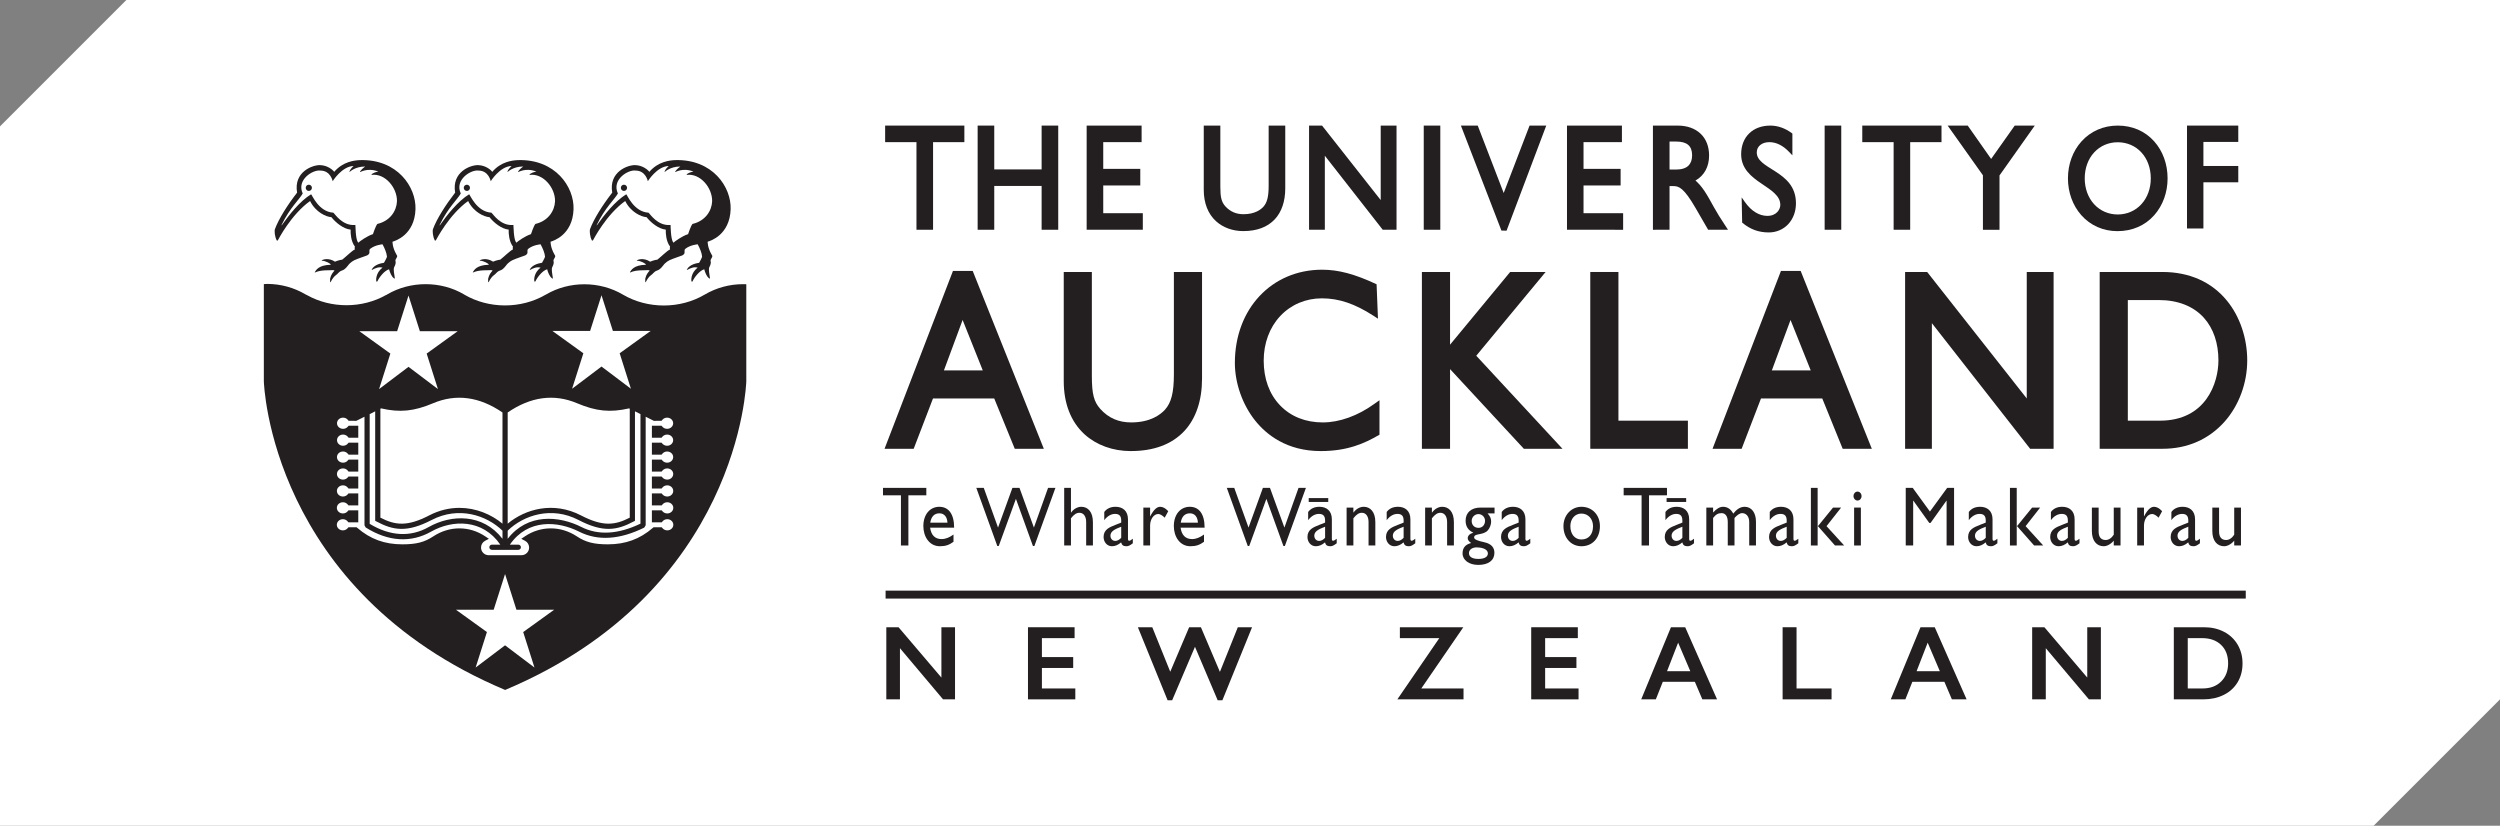 <?xml version="1.0" encoding="UTF-8" standalone="no"?>
<!-- Created with Inkscape (http://www.inkscape.org/) -->

<svg
   xmlns:dc="http://purl.org/dc/elements/1.1/"
   xmlns:cc="http://creativecommons.org/ns#"
   xmlns:rdf="http://www.w3.org/1999/02/22-rdf-syntax-ns#"
   xmlns:svg="http://www.w3.org/2000/svg"
   xmlns="http://www.w3.org/2000/svg"
   xmlns:sodipodi="http://sodipodi.sourceforge.net/DTD/sodipodi-0.dtd"
   xmlns:inkscape="http://www.inkscape.org/namespaces/inkscape"
   id="svg2"
   version="1.1"
   inkscape:version="0.91 r13725"
   xml:space="preserve"
   width="600.487"
   height="198.337"
   viewBox="0 0 600.487 198.337"
   sodipodi:docname="UOA-H-White.svg"><rect x="0" y="0" width="600.487" height="198.337" fill="#808080" stroke="none"/><defs
     id="defs6" /><sodipodi:namedview
     pagecolor="#ffffff"
     bordercolor="#666666"
     borderopacity="1"
     objecttolerance="10"
     gridtolerance="10"
     guidetolerance="10"
     inkscape:pageopacity="0"
     inkscape:pageshadow="2"
     inkscape:window-width="640"
     inkscape:window-height="480"
     id="namedview4"
     showgrid="false"
     inkscape:zoom="1.2772956"
     inkscape:cx="204.53372"
     inkscape:cy="99.168747"
     inkscape:current-layer="g12" /><g
     id="g10"
     inkscape:groupmode="layer"
     inkscape:label="ink_ext_XXXXXX"
     transform="matrix(1.25,0,0,-1.25,0,198.338)"><g
       id="g12"
       transform="scale(0.1,0.1)"><path
         d="m 0,1343.86 242.852,242.85 4561.038,0 0,-1343.858 L 4561.03,0 0,0 0,1343.86"
         style="fill:#ffffff;fill-opacity:1;fill-rule:nonzero;stroke:none"
         id="path14"
         inkscape:connector-curvature="0" /><path
         d="m 1731.21,538.5 14.31,0 0,96.434 34.46,0 0,14.289 -83.25,0 0,-14.289 34.48,0 0,-96.434"
         style="fill:#231f20;fill-opacity:1;fill-rule:nonzero;stroke:none"
         id="path16"
         inkscape:connector-curvature="0" /><path
         d="m 1787.54,582.332 c 1.77,11.535 7.73,18.008 17.67,18.008 9.2,0 14.92,-6.988 15.36,-18.008 l -33.03,0 z m 17.37,30.551 c -18.07,0 -30.63,-14.961 -30.63,-37.043 0,-20.121 11.37,-38.77 31.82,-38.77 11.08,0 18.25,2.75 26.12,8.578 l 0,13.934 c -7.56,-5.5 -15.04,-8.75 -22.92,-8.75 -12.56,0 -19.99,7.527 -22.04,21.906 l 46.16,0 c 0,26.981 -11.12,40.145 -28.51,40.145"
         style="fill:#231f20;fill-opacity:1;fill-rule:nonzero;stroke:none"
         id="path18"
         inkscape:connector-curvature="0" /><path
         d="m 1958.98,649.223 -13.58,0 -27.61,-76.313 -27.43,76.313 -14.33,0 40.33,-111.684 2.76,0 33.02,90.574 32.67,-90.574 2.81,0 40.44,111.684 -14.16,0 -27.19,-76.313 -27.73,76.313"
         style="fill:#231f20;fill-opacity:1;fill-rule:nonzero;stroke:none"
         id="path20"
         inkscape:connector-curvature="0" /><path
         d="m 2100.1,538.5 0,44.629 c 0,19.976 -9.51,29.754 -22.33,29.754 -7.3,0 -14.63,-4.09 -19.57,-11.051 l -0.29,0 0,47.391 -13,0 0,-110.723 13,0 0,52.293 c 6.11,7.59 10.64,10.551 16.37,10.551 7.84,0 12.85,-7.004 12.85,-17.672 l 0,-45.172 12.97,0"
         style="fill:#231f20;fill-opacity:1;fill-rule:nonzero;stroke:none"
         id="path22"
         inkscape:connector-curvature="0" /><path
         d="m 2154.49,553.289 c -3.53,-3.738 -7.31,-5.988 -11.4,-5.988 -5.39,0 -9.33,4.199 -9.33,10.211 0,8.578 9.61,12.84 20.73,17.047 l 0,-21.27 z m -11.55,24.66 c -10.52,-4.219 -22.33,-8.578 -22.33,-23.039 0,-9.422 6.4,-17.84 16.03,-17.84 6.01,0 12,2.442 17.69,7.461 1.2,-5.191 4.25,-7.461 9.92,-7.461 4.09,0 6.58,1.27 12.53,5.668 l 0,8.762 c -2.87,-2.449 -5.5,-3.91 -6.83,-3.91 -1.61,0 -2.48,0.98 -2.48,3.75 l 0,37.473 c 0,16.554 -10.53,24.07 -23.8,24.07 -9.46,0 -16.66,-3.242 -21.77,-9.934 l 0,-15.758 c 6.31,8.325 13.57,12.016 20.75,12.016 7.87,0 11.84,-3.691 11.84,-12.785 l 0,-3.91 -11.55,-4.563"
         style="fill:#231f20;fill-opacity:1;fill-rule:nonzero;stroke:none"
         id="path24"
         inkscape:connector-curvature="0" /><path
         d="m 2197.02,611.375 0,-72.875 12.97,0 0,38.148 c 0,12.524 7.02,22.391 15.91,22.391 3.08,0 8.18,-2.922 12.12,-7.101 l 6.86,12.48 c -5.39,5.684 -10.33,8.465 -15.62,8.465 -6.11,0 -12.38,-5.406 -18.98,-18.207 l -0.29,0 0,16.699 -12.97,0"
         style="fill:#231f20;fill-opacity:1;fill-rule:nonzero;stroke:none"
         id="path26"
         inkscape:connector-curvature="0" /><path
         d="m 2268.89,582.332 c 1.73,11.535 7.71,18.008 17.65,18.008 9.2,0 14.88,-6.988 15.31,-18.008 l -32.96,0 z m 17.35,30.551 c -18.1,0 -30.64,-14.961 -30.64,-37.043 0,-20.121 11.39,-38.77 31.83,-38.77 11.09,0 18.23,2.75 26.13,8.578 l 0,13.934 c -7.61,-5.5 -15.04,-8.75 -22.91,-8.75 -12.57,0 -20.03,7.527 -22.08,21.906 l 46.16,0 c 0,26.981 -11.09,40.145 -28.49,40.145"
         style="fill:#231f20;fill-opacity:1;fill-rule:nonzero;stroke:none"
         id="path28"
         inkscape:connector-curvature="0" /><path
         d="m 2440.32,649.223 -13.6,0 -27.58,-76.313 -27.45,76.313 -14.32,0 40.29,-111.684 2.8,0 32.98,90.574 32.72,-90.574 2.76,0 40.47,111.684 -14.19,0 -27.14,-76.313 -27.74,76.313"
         style="fill:#231f20;fill-opacity:1;fill-rule:nonzero;stroke:none"
         id="path30"
         inkscape:connector-curvature="0" /><path
         d="m 2546.25,553.289 c -3.51,-3.738 -7.35,-5.988 -11.4,-5.988 -5.43,0 -9.37,4.199 -9.37,10.211 0,8.578 9.67,12.84 20.77,17.047 l 0,-21.27 z m -11.53,24.66 c -10.53,-4.219 -22.37,-8.578 -22.37,-23.039 0,-9.422 6.42,-17.84 16.05,-17.84 6.04,0 11.99,2.442 17.67,7.461 1.14,-5.191 4.24,-7.461 9.94,-7.461 4.07,0 6.56,1.27 12.57,5.668 l 0,8.762 c -2.91,-2.449 -5.52,-3.91 -6.87,-3.91 -1.63,0 -2.48,0.98 -2.48,3.75 l 0,37.473 c 0,16.554 -10.51,24.07 -23.8,24.07 -9.51,0 -16.66,-3.242 -21.73,-9.934 l 0,-15.758 c 6.24,8.325 13.55,12.016 20.74,12.016 7.85,0 11.81,-3.691 11.81,-12.785 l 0,-3.91 -11.53,-4.563"
         style="fill:#231f20;fill-opacity:1;fill-rule:nonzero;stroke:none"
         id="path32"
         inkscape:connector-curvature="0" /><path
         d="m 2642.78,538.5 0,45 c 0,19.938 -9.94,29.383 -22.33,29.383 -7.32,0 -14.6,-4.09 -19.58,-11.051 l -0.28,0 0,9.543 -13.01,0 0,-72.875 13.01,0 0,52.293 c 6.11,7.59 10.64,10.551 16.34,10.551 7.9,0 12.82,-7.004 12.82,-17.672 l 0,-45.172 13.03,0"
         style="fill:#231f20;fill-opacity:1;fill-rule:nonzero;stroke:none"
         id="path34"
         inkscape:connector-curvature="0" /><path
         d="m 2697.14,553.289 c -3.49,-3.738 -7.27,-5.988 -11.39,-5.988 -5.39,0 -9.35,4.199 -9.35,10.211 0,8.578 9.69,12.84 20.74,17.047 l 0,-21.27 z m -11.51,24.66 c -10.5,-4.219 -22.36,-8.578 -22.36,-23.039 0,-9.422 6.44,-17.84 16.08,-17.84 5.98,0 11.96,2.442 17.66,7.461 1.17,-5.191 4.25,-7.461 9.89,-7.461 4.13,0 6.59,1.27 12.6,5.668 l 0,8.762 c -2.96,-2.449 -5.52,-3.91 -6.87,-3.91 -1.6,0 -2.48,0.98 -2.48,3.75 l 0,37.473 c 0,16.554 -10.51,24.07 -23.78,24.07 -9.53,0 -16.66,-3.242 -21.78,-9.934 l 0,-15.758 c 6.29,8.325 13.6,12.016 20.74,12.016 7.87,0 11.81,-3.691 11.81,-12.785 l 0,-3.91 -11.51,-4.563"
         style="fill:#231f20;fill-opacity:1;fill-rule:nonzero;stroke:none"
         id="path36"
         inkscape:connector-curvature="0" /><path
         d="m 2793.73,538.5 0,45 c 0,19.938 -9.95,29.383 -22.39,29.383 -7.29,0 -14.57,-4.09 -19.55,-11.051 l -0.31,0 0,9.543 -12.99,0 0,-72.875 12.99,0 0,52.293 c 6.14,7.59 10.7,10.551 16.38,10.551 7.9,0 12.84,-7.004 12.84,-17.672 l 0,-45.172 13.03,0"
         style="fill:#231f20;fill-opacity:1;fill-rule:nonzero;stroke:none"
         id="path38"
         inkscape:connector-curvature="0" /><path
         d="m 2841.1,572.41 c -7.95,0 -13.19,5.391 -13.19,13.34 0,7.141 5.88,13.121 13.01,13.121 6.88,0 12.68,-5.828 12.68,-12.801 0,-7.988 -5.22,-13.66 -12.5,-13.66 z m -3.55,-37.519 c 8.02,0 21.49,-2.403 21.49,-11.653 0,-6.648 -6.72,-10.539 -18.12,-10.539 -11.81,0 -18.23,3.891 -18.23,11.211 0,6.461 6.11,10.981 14.86,10.981 z m 34.32,76.484 -26.97,0 c -17.71,0 -28.65,-9.543 -28.65,-25.137 0,-5.367 1.2,-9.929 3.48,-13.656 2.48,-3.922 6.16,-7.012 11.01,-9.281 l 0,-0.36 c -6.34,-1.621 -10.42,-5.691 -10.42,-10.371 0,-3.25 2.05,-6.191 6.59,-9.25 -11.38,-3.07 -16.51,-9.422 -16.51,-20.082 0,-12.828 12.57,-22.047 30.21,-22.047 19.45,0 30.98,8.758 30.98,23.188 0,9.23 -4.93,17.152 -18.97,20.25 -13.18,2.902 -20.01,5.34 -20.01,9.383 0,8.609 17.81,3.437 26.54,13.828 3.08,3.449 6.16,10.449 6.16,16.422 0,6.183 -1.75,10.261 -6.88,15.949 l 13.44,0 0,11.164"
         style="fill:#231f20;fill-opacity:1;fill-rule:nonzero;stroke:none"
         id="path40"
         inkscape:connector-curvature="0" /><path
         d="m 2918.17,553.289 c -3.46,-3.738 -7.27,-5.988 -11.36,-5.988 -5.39,0 -9.38,4.199 -9.38,10.211 0,8.578 9.66,12.84 20.74,17.047 l 0,-21.27 z m -11.49,24.66 c -10.55,-4.219 -22.36,-8.578 -22.36,-23.039 0,-9.422 6.42,-17.84 16.08,-17.84 5.96,0 11.94,2.442 17.64,7.461 1.17,-5.191 4.29,-7.461 9.94,-7.461 4.1,0 6.57,1.27 12.58,5.668 l 0,8.762 c -2.96,-2.449 -5.55,-3.91 -6.9,-3.91 -1.58,0 -2.46,0.98 -2.46,3.75 l 0,37.473 c 0,16.554 -10.53,24.07 -23.82,24.07 -9.48,0 -16.64,-3.242 -21.73,-9.934 l 0,-15.758 c 6.26,8.325 13.6,12.016 20.71,12.016 7.87,0 11.81,-3.691 11.81,-12.785 l 0,-3.91 -11.49,-4.563"
         style="fill:#231f20;fill-opacity:1;fill-rule:nonzero;stroke:none"
         id="path42"
         inkscape:connector-curvature="0" /><path
         d="m 3038.71,599.863 c 13.02,0 22.4,-10.203 22.4,-24.351 0,-15.75 -8.66,-25.473 -22.4,-25.473 -12.55,0 -21.18,10.242 -21.18,25.652 0,13.969 8.94,24.172 21.18,24.172 z m 0.16,-62.793 c 20.98,0 35.49,15.578 35.49,38.621 0,21.575 -14.92,37.192 -35.49,37.192 -19.61,0 -34.61,-16.25 -34.61,-37.192 0,-22.402 14.46,-38.621 34.61,-38.621"
         style="fill:#231f20;fill-opacity:1;fill-rule:nonzero;stroke:none"
         id="path44"
         inkscape:connector-curvature="0" /><path
         d="m 3168.69,538.5 0,96.434 34.5,0 0,14.289 -83.23,0 0,-14.289 34.45,0 0,-96.434 14.28,0"
         style="fill:#231f20;fill-opacity:1;fill-rule:nonzero;stroke:none"
         id="path46"
         inkscape:connector-curvature="0" /><path
         d="m 3232.78,553.289 c -3.47,-3.738 -7.26,-5.988 -11.4,-5.988 -5.4,0 -9.34,4.199 -9.34,10.211 0,8.578 9.65,12.84 20.74,17.047 l 0,-21.27 z m -11.5,24.66 c -10.52,-4.219 -22.34,-8.578 -22.34,-23.039 0,-9.422 6.44,-17.84 16.06,-17.84 5.97,0 11.96,2.442 17.68,7.461 1.13,-5.191 4.24,-7.461 9.93,-7.461 4.04,0 6.59,1.27 12.53,5.668 l 0,8.762 c -2.93,-2.449 -5.53,-3.91 -6.82,-3.91 -1.67,0 -2.5,0.98 -2.5,3.75 l 0,37.473 c 0,16.554 -10.57,24.07 -23.82,24.07 -9.55,0 -16.62,-3.242 -21.77,-9.934 l 0,-15.758 c 6.28,8.325 13.64,12.016 20.74,12.016 7.87,0 11.81,-3.691 11.81,-12.785 l 0,-3.91 -11.5,-4.563"
         style="fill:#231f20;fill-opacity:1;fill-rule:nonzero;stroke:none"
         id="path48"
         inkscape:connector-curvature="0" /><path
         d="m 3374.19,538.5 0,45.762 c 0,17.195 -8.44,28.621 -21.71,28.621 -9.42,0 -16.27,-6.024 -21.95,-13.164 -4.43,8.57 -11.25,13.164 -19.58,13.164 -6.18,0 -12.46,-3.617 -19.12,-11.051 l 0,9.543 -13.02,0 0,-72.875 13.02,0 0,52.922 c 5.43,6.961 9.78,9.273 16.36,9.273 6.44,0 11.81,-5.043 11.81,-16.906 l 0,-45.289 12.95,0 0,52.922 c 4.7,5.379 10.42,9.418 14.61,9.273 7.51,0 13.66,-6.019 13.66,-17.023 l 0,-45.172 12.97,0"
         style="fill:#231f20;fill-opacity:1;fill-rule:nonzero;stroke:none"
         id="path50"
         inkscape:connector-curvature="0" /><path
         d="m 3433.24,553.289 c -3.53,-3.738 -7.31,-5.988 -11.45,-5.988 -5.38,0 -9.26,4.199 -9.26,10.211 0,8.578 9.62,12.84 20.71,17.047 l 0,-21.27 z m -11.6,24.66 c -10.48,-4.219 -22.29,-8.578 -22.29,-23.039 0,-9.422 6.39,-17.84 16.06,-17.84 6.02,0 11.96,2.442 17.73,7.461 1.08,-5.191 4.19,-7.461 9.88,-7.461 4.04,0 6.58,1.27 12.55,5.668 l 0,8.762 c -2.95,-2.449 -5.56,-3.91 -6.89,-3.91 -1.62,0 -2.45,0.98 -2.45,3.75 l 0,37.473 c 0,16.554 -10.57,24.07 -23.82,24.07 -9.42,0 -16.67,-3.242 -21.74,-9.934 l 0,-15.758 c 6.25,8.325 13.55,12.016 20.76,12.016 7.82,0 11.81,-3.691 11.81,-12.785 l 0,-3.91 -11.6,-4.563"
         style="fill:#231f20;fill-opacity:1;fill-rule:nonzero;stroke:none"
         id="path52"
         inkscape:connector-curvature="0" /><path
         d="m 3522.29,611.375 -29.02,-35.684 32.8,-37.191 17.6,0 -33.88,37.191 28.04,35.684 -15.54,0"
         style="fill:#231f20;fill-opacity:1;fill-rule:nonzero;stroke:none"
         id="path54"
         inkscape:connector-curvature="0" /><path
         d="m 3479.71,538.5 12.988,0 0,110.723 -12.988,0 0,-110.723 z"
         style="fill:#231f20;fill-opacity:1;fill-rule:nonzero;stroke:none"
         id="path56"
         inkscape:connector-curvature="0" /><path
         d="m 3569.38,642.082 c -4.25,0 -7.77,-3.91 -7.77,-8.617 0,-4.695 3.52,-8.61 7.77,-8.61 4.19,0 7.72,3.915 7.72,8.61 0,4.707 -3.53,8.617 -7.72,8.617"
         style="fill:#231f20;fill-opacity:1;fill-rule:nonzero;stroke:none"
         id="path58"
         inkscape:connector-curvature="0" /><path
         d="m 3562.79,538.5 12.992,0 0,72.875 -12.992,0 0,-72.875 z"
         style="fill:#231f20;fill-opacity:1;fill-rule:nonzero;stroke:none"
         id="path60"
         inkscape:connector-curvature="0" /><path
         d="m 3754.86,538.5 0,110.723 -13.25,0 -33.17,-45.461 -33.03,45.461 -13.43,0 0,-110.723 14.3,0 0,86.164 0.31,0 30.62,-42.812 2.44,0 30.6,42.812 0.25,0 0,-86.164 14.36,0"
         style="fill:#231f20;fill-opacity:1;fill-rule:nonzero;stroke:none"
         id="path62"
         inkscape:connector-curvature="0" /><path
         d="m 3815.74,553.289 c -3.48,-3.738 -7.26,-5.988 -11.4,-5.988 -5.35,0 -9.34,4.199 -9.34,10.211 0,8.578 9.65,12.84 20.74,17.047 l 0,-21.27 z m -11.56,24.66 c -10.47,-4.219 -22.33,-8.578 -22.33,-23.039 0,-9.422 6.48,-17.84 16.11,-17.84 5.97,0 11.96,2.442 17.62,7.461 1.19,-5.191 4.3,-7.461 9.93,-7.461 4.15,0 6.64,1.27 12.59,5.668 l 0,8.762 c -2.94,-2.449 -5.53,-3.91 -6.82,-3.91 -1.62,0 -2.5,0.98 -2.5,3.75 l 0,37.473 c 0,16.554 -10.52,24.07 -23.82,24.07 -9.55,0 -16.63,-3.242 -21.77,-9.934 l 0,-15.758 c 6.28,8.325 13.59,12.016 20.74,12.016 7.92,0 11.81,-3.691 11.81,-12.785 l 0,-3.91 -11.56,-4.563"
         style="fill:#231f20;fill-opacity:1;fill-rule:nonzero;stroke:none"
         id="path64"
         inkscape:connector-curvature="0" /><path
         d="m 3904.86,611.375 -29.04,-35.684 32.88,-37.191 17.47,0 -33.84,37.191 27.97,35.684 -15.44,0"
         style="fill:#231f20;fill-opacity:1;fill-rule:nonzero;stroke:none"
         id="path66"
         inkscape:connector-curvature="0" /><path
         d="m 3862.21,538.5 13.039,0 0,110.723 -13.039,0 0,-110.723 z"
         style="fill:#231f20;fill-opacity:1;fill-rule:nonzero;stroke:none"
         id="path68"
         inkscape:connector-curvature="0" /><path
         d="m 3973.51,553.289 c -3.52,-3.738 -7.31,-5.988 -11.4,-5.988 -5.38,0 -9.36,4.199 -9.36,10.211 0,8.578 9.62,12.84 20.76,17.047 l 0,-21.27 z m -32.57,49.66 0,-15.758 c 6.25,8.325 13.61,12.016 20.76,12.016 7.88,0 11.81,-3.691 11.81,-12.785 l 0,-3.91 -11.55,-4.563 c -10.52,-4.219 -22.39,-8.578 -22.39,-23.039 0,-9.422 6.49,-17.84 16.11,-17.84 6.02,0 11.96,2.442 17.68,7.461 1.13,-5.191 4.24,-7.461 9.93,-7.461 4.06,0 6.59,1.27 12.55,5.668 l 0,8.762 c -2.9,-2.449 -5.55,-3.91 -6.89,-3.91 -1.6,0 -2.45,0.98 -2.45,3.75 l 0,37.473 c 0,16.554 -10.55,24.07 -23.82,24.07 -9.47,0 -16.62,-3.242 -21.74,-9.934"
         style="fill:#231f20;fill-opacity:1;fill-rule:nonzero;stroke:none"
         id="path70"
         inkscape:connector-curvature="0" /><path
         d="m 4074.73,538.5 0,72.875 -13.02,0 0,-52.074 c -4.19,-6.653 -9.78,-10.25 -15.64,-10.25 -8.85,0 -13.41,5.859 -13.41,16.051 l 0,46.273 -12.99,0 0,-45.285 c 0,-18.5 9.31,-29.02 22.64,-29.02 6.41,0 14.02,4.18 19.4,10.7 l 0,-9.27 13.02,0"
         style="fill:#231f20;fill-opacity:1;fill-rule:nonzero;stroke:none"
         id="path72"
         inkscape:connector-curvature="0" /><path
         d="m 4106.74,611.375 0,-72.875 13.04,0 0,38.148 c 0,12.524 7,22.391 15.96,22.391 3.01,0 8.15,-2.922 12.09,-7.101 l 6.82,12.48 c -5.38,5.684 -10.34,8.465 -15.65,8.465 -6.09,0 -12.37,-5.406 -18.96,-18.207 l -0.26,0 0,16.699 -13.04,0"
         style="fill:#231f20;fill-opacity:1;fill-rule:nonzero;stroke:none"
         id="path74"
         inkscape:connector-curvature="0" /><path
         d="m 4204.95,553.289 c -3.52,-3.738 -7.31,-5.988 -11.35,-5.988 -5.43,0 -9.36,4.199 -9.36,10.211 0,8.578 9.62,12.84 20.71,17.047 l 0,-21.27 z m -11.5,24.66 c -10.58,-4.219 -22.39,-8.578 -22.39,-23.039 0,-9.422 6.44,-17.84 16.09,-17.84 6.04,0 11.96,2.442 17.65,7.461 1.13,-5.191 4.24,-7.461 10,-7.461 3.99,0 6.51,1.27 12.48,5.668 l 0,8.762 c -2.9,-2.449 -5.55,-3.91 -6.84,-3.91 -1.65,0 -2.5,0.98 -2.5,3.75 l 0,37.473 c 0,16.554 -10.49,24.07 -23.77,24.07 -9.47,0 -16.67,-3.242 -21.74,-9.934 l 0,-15.758 c 6.2,8.325 13.56,12.016 20.76,12.016 7.82,0 11.76,-3.691 11.76,-12.785 l 0,-3.91 -11.5,-4.563"
         style="fill:#231f20;fill-opacity:1;fill-rule:nonzero;stroke:none"
         id="path76"
         inkscape:connector-curvature="0" /><path
         d="m 4306.17,538.5 0,72.875 -12.99,0 0,-52.074 c -4.2,-6.653 -9.81,-10.25 -15.6,-10.25 -8.92,0 -13.48,5.859 -13.48,16.051 l 0,46.273 -12.99,0 0,-45.285 c 0,-18.5 9.31,-29.02 22.64,-29.02 6.46,0 14.02,4.18 19.43,10.7 l 0,-9.27 12.99,0"
         style="fill:#231f20;fill-opacity:1;fill-rule:nonzero;stroke:none"
         id="path78"
         inkscape:connector-curvature="0" /><path
         d="m 2514.78,622.172 37.527,0 0,7.422 -37.527,0 0,-7.422 z"
         style="fill:#231f20;fill-opacity:1;fill-rule:nonzero;stroke:none"
         id="path80"
         inkscape:connector-curvature="0" /><path
         d="m 3202.47,622.172 37.59,0 0,7.422 -37.59,0 0,-7.422 z"
         style="fill:#231f20;fill-opacity:1;fill-rule:nonzero;stroke:none"
         id="path82"
         inkscape:connector-curvature="0" /><path
         d="m 2195.99,1177.05 -76.05,0 0,53.25 71.18,0 0,31.86 -71.18,0 0,51.4 73.73,0 0,31.82 -105.6,0 0,-200.15 107.92,-0.04 0,31.86"
         style="fill:#231f20;fill-opacity:1;fill-rule:nonzero;stroke:none"
         id="path84"
         inkscape:connector-curvature="0" /><path
         d="m 3116.61,1313.56 0,31.82 -105.54,0 0,-200.15 107.87,-0.04 0,31.86 -76.1,0 0,53.25 71.27,0 0,31.86 -71.27,0 0,51.4 73.77,0"
         style="fill:#231f20;fill-opacity:1;fill-rule:nonzero;stroke:none"
         id="path86"
         inkscape:connector-curvature="0" /><path
         d="m 1910.52,1229.4 91.02,0 0,-84.17 31.91,0 0,200.15 -31.91,0 0,-84.21 -91.02,0 0,84.21 -31.91,0 0,-200.15 31.91,0 0,84.17"
         style="fill:#231f20;fill-opacity:1;fill-rule:nonzero;stroke:none"
         id="path88"
         inkscape:connector-curvature="0" /><path
         d="m 2388.98,1142.65 c 26.13,0 46.53,7.63 60.58,22.64 13.15,14.05 20.14,34.62 20.14,59.32 l 0,120.77 -31.91,0 0,-115.94 c 0,-20.39 -2.93,-32.04 -10.05,-39.97 -4.87,-5.39 -16.29,-14.4 -38.28,-14.4 -14.19,0 -25.61,5 -34.97,15.26 -7.29,8.24 -9.53,16.95 -9.53,37.38 l 0,117.63 -31.86,0.04 0,-123.57 c 0,-25.31 8.15,-46.09 23.54,-60.15 13.5,-12.24 31.99,-19.01 52.34,-19.01"
         style="fill:#231f20;fill-opacity:1;fill-rule:nonzero;stroke:none"
         id="path90"
         inkscape:connector-curvature="0" /><path
         d="m 2683.51,1145.23 0,200.15 -30.4,0 c 0,0 0,-138.62 0,-143.15 -2.8,3.58 -112.7,143.15 -112.7,143.15 l -24.97,0 0,-200.15 30.31,0 c 0,0 0,137.72 0,142.24 2.89,-3.61 111.24,-142.24 111.24,-142.24 l 26.52,0"
         style="fill:#231f20;fill-opacity:1;fill-rule:nonzero;stroke:none"
         id="path92"
         inkscape:connector-curvature="0" /><path
         d="m 2971.23,1345.38 -32.08,0 c 0,0 -48.25,-125.77 -49.71,-129.56 -1.47,3.79 -49.89,129.56 -49.89,129.56 l -32.34,0 77.91,-201.83 9.88,-0.04 76.23,201.87"
         style="fill:#231f20;fill-opacity:1;fill-rule:nonzero;stroke:none"
         id="path94"
         inkscape:connector-curvature="0" /><path
         d="m 3251.48,1288.16 c 0,-8.36 -2.28,-14.83 -6.72,-19.44 -5.09,-5.17 -13.24,-7.81 -24.02,-7.81 0,0 -11.21,0 -12.63,0 0,1.6 0,52.26 0,53.81 1.42,0 12.63,0 12.63,0 20.78,0 30.53,-8.19 30.74,-25.82 0,-0.3 0,-0.48 0,-0.74 z m 30.79,-142.93 38.2,0 -5.26,8.02 c -10.52,16.13 -14.88,22.77 -21.82,35.32 -6.08,11.04 -12.29,22.46 -18.58,31.73 -5.61,8.19 -11,14.4 -16.86,19.49 16.86,9.53 26.17,26.51 26.17,48.03 0,17.38 -5.69,31.95 -16.47,42.08 -10.69,10.14 -25.91,15.48 -44.06,15.48 l -47.39,0 0,-200.19 31.91,0.04 c 0,0 0,82.36 0,83.91 1.25,0 7.03,0 7.03,0 10.9,0 20.39,-3.06 43.2,-42.51 l 23.93,-41.4"
         style="fill:#231f20;fill-opacity:1;fill-rule:nonzero;stroke:none"
         id="path96"
         inkscape:connector-curvature="0" /><path
         d="m 3399.89,1313.56 c 13.36,0 26.3,-6.42 38.29,-19.06 l 4.57,-4.83 1.42,-1.46 0,41.82 -0.39,0.26 -1.03,0.82 c -12.64,9.31 -26.74,14.27 -40.88,14.27 -16.55,0 -30.7,-5.22 -40.7,-15 -10.09,-9.83 -15.44,-23.72 -15.44,-40.06 0,-27.72 19.28,-43.07 39.11,-56.44 l 4.83,-3.28 8.88,-6.12 c 5.13,-3.66 8.71,-6.59 11.64,-9.48 7.38,-7.12 10.78,-14.14 10.78,-22.12 0,-8.11 -6.81,-21 -24.96,-21 -15.7,0 -31.05,9.44 -43.03,26.6 l -4.79,6.82 -1.51,2.15 0.99,-48.46 0.26,-0.26 c 15.22,-12.72 31.35,-18.67 50.88,-18.67 14.57,0 27.85,5.69 37.47,15.99 9.44,10.22 14.75,24.37 14.75,39.93 0,32.9 -20.27,48.72 -39.24,61.06 l -13.8,8.7 c -4.96,3.24 -8.67,5.96 -11.64,8.5 -7.37,6.38 -10.61,12.46 -10.61,19.79 0,11.51 9.96,19.53 24.15,19.53"
         style="fill:#231f20;fill-opacity:1;fill-rule:nonzero;stroke:none"
         id="path98"
         inkscape:connector-curvature="0" /><path
         d="m 3810.31,1145.15 31.87,0 c 0,0 0,103.91 0,104.47 0.3,0.43 67.77,95.76 67.77,95.76 l -38.54,0 c 0,0 -44.11,-62.22 -45.36,-64.07 -1.29,1.85 -44.93,64.03 -44.93,64.03 l -38.59,0.04 c 0,0 67.52,-95.07 67.78,-95.5 0,-0.52 0,-104.73 0,-104.73"
         style="fill:#231f20;fill-opacity:1;fill-rule:nonzero;stroke:none"
         id="path100"
         inkscape:connector-curvature="0" /><path
         d="m 2735.81,1145.23 31.82,0 0,200.145 -31.82,0 0,-200.145 z"
         style="fill:#231f20;fill-opacity:1;fill-rule:nonzero;stroke:none"
         id="path102"
         inkscape:connector-curvature="0" /><path
         d="m 3506.17,1145.23 31.91,0 0,200.145 -31.91,0 0,-200.145 z"
         style="fill:#231f20;fill-opacity:1;fill-rule:nonzero;stroke:none"
         id="path104"
         inkscape:connector-curvature="0" /><path
         d="m 1761.04,1145.23 31.9,0 0,168.33 60.15,0 0,31.82 -152.24,0 0,-31.82 60.19,0 0,-168.33"
         style="fill:#231f20;fill-opacity:1;fill-rule:nonzero;stroke:none"
         id="path106"
         inkscape:connector-curvature="0" /><path
         d="m 3638.71,1145.23 31.82,0 0,168.33 60.19,0 0,31.82 -152.24,0 0,-31.82 60.23,0 0,-168.33"
         style="fill:#231f20;fill-opacity:1;fill-rule:nonzero;stroke:none"
         id="path108"
         inkscape:connector-curvature="0" /><path
         d="m 4233.98,1236.42 67,0 0,31.35 -67,0 0,46.22 67,0 0,31.39 -98.52,0 0,-197.73 31.52,0 0,88.77"
         style="fill:#231f20;fill-opacity:1;fill-rule:nonzero;stroke:none"
         id="path110"
         inkscape:connector-curvature="0" /><path
         d="m 4024.03,1293.8 c 11.58,12.61 27.64,19.55 45.23,19.55 36.89,0 63.6,-29.18 63.6,-69.39 0,-19.33 -6.44,-37.06 -18.15,-49.75 -11.63,-12.69 -27.81,-19.64 -45.45,-19.64 -17.5,0 -33.61,6.95 -45.23,19.64 -11.72,12.74 -18.11,30.42 -18.11,49.75 0,19.43 6.39,37.15 18.11,49.84 z m 44.72,-151.25 c 28.54,0 53.07,10.68 70.88,30.83 16.44,18.66 25.51,43.66 25.51,70.58 0,27.35 -9.2,52.65 -25.85,71.22 -17.68,19.72 -41.96,30.2 -70.03,30.2 -27.26,0 -51.92,-10.77 -69.51,-30.33 -16.83,-18.69 -26.07,-43.95 -26.07,-71.09 0,-26.83 9.07,-51.92 25.6,-70.66 17.46,-19.81 42.17,-30.75 69.47,-30.75"
         style="fill:#231f20;fill-opacity:1;fill-rule:nonzero;stroke:none"
         id="path112"
         inkscape:connector-curvature="0" /><path
         d="m 3404.69,874.965 c 1.32,3.512 33.74,90.676 35.93,96.894 2.57,-6.144 37.55,-93.308 38.79,-96.894 -3.66,0 -70.98,0 -74.72,0 z m 55.4,191.085 -37.91,0 -131.44,-341.702 55.92,0 c 0,0 36.51,94.996 37.17,96.679 1.91,0 115.86,0 117.76,0 0.66,-1.683 39.23,-96.679 39.23,-96.679 l 55.98,0 -136.71,341.702"
         style="fill:#231f20;fill-opacity:1;fill-rule:nonzero;stroke:none"
         id="path114"
         inkscape:connector-curvature="0" /><path
         d="m 3243.39,778.363 -133.48,0 0,285.707 -54.09,0 0,-339.722 187.57,0 0,54.015"
         style="fill:#231f20;fill-opacity:1;fill-rule:nonzero;stroke:none"
         id="path116"
         inkscape:connector-curvature="0" /><path
         d="m 1849.74,971.859 c 2.42,-6.144 37.32,-93.308 38.71,-96.894 -3.73,0 -71.06,0 -74.65,0 1.18,3.512 33.6,90.676 35.94,96.894 z M 1792.8,821.027 c 1.91,0 115.92,0 117.68,0 0.66,-1.683 39.45,-96.679 39.45,-96.679 l 55.84,0 -136.64,341.702 -37.98,0 -131.44,-341.702 55.99,0 c 0,0 36.52,94.996 37.1,96.679"
         style="fill:#231f20;fill-opacity:1;fill-rule:nonzero;stroke:none"
         id="path118"
         inkscape:connector-curvature="0" /><path
         d="m 2650.75,751.359 0,66.227 -2.27,-1.535 -7.1,-5.051 c -32.06,-23.27 -67.41,-36.004 -99.54,-36.004 -33.15,0 -61.54,11.27 -82.18,32.859 -20.64,21.442 -31.4,51.231 -31.4,85.844 0,33.52 11.27,63.965 31.91,85.848 20.57,21.883 48.89,33.883 79.85,33.883 32.78,0 63.23,-10.32 98.65,-33.153 l 6.88,-4.464 2.27,-1.465 -2.64,66.162 -0.88,0.37 c -41.42,19.32 -72.45,27.58 -103.77,27.58 -97.12,0 -167.67,-75.3 -167.67,-179.077 0,-38.934 14.64,-80.504 39.3,-111.242 21.37,-26.567 60.45,-58.18 125.73,-58.18 51.75,0 84.46,14.93 112.12,31.031 l 0.74,0.367"
         style="fill:#231f20;fill-opacity:1;fill-rule:nonzero;stroke:none"
         id="path120"
         inkscape:connector-curvature="0" /><path
         d="m 2836.71,903.141 c 1.53,1.832 133.27,160.929 133.27,160.929 l -68.14,0 c 0,0 -110.87,-134.07 -115.48,-139.707 0,7.246 0,139.707 0,139.707 l -54.09,0 0,-339.722 54.09,0 c 0,0 0,146.297 0,153.105 4.53,-4.973 141.83,-153.105 141.83,-153.105 l 74.21,0 c 0,0 -164.08,177.039 -165.69,178.793"
         style="fill:#231f20;fill-opacity:1;fill-rule:nonzero;stroke:none"
         id="path122"
         inkscape:connector-curvature="0" /><path
         d="m 4150.44,778.363 c 0,0 -59.06,0 -61.69,0 0,2.703 0,228.997 0,231.777 2.63,0 59.57,0 59.57,0 36.74,0 66.74,-11.933 86.72,-34.253 18.15,-20.274 27.81,-48.524 27.81,-81.672 0,-43.035 -23.78,-115.852 -112.41,-115.852 z m 128.73,230.607 c -29.49,36.07 -72.3,55.1 -123.9,55.1 l -120.6,0 0,-339.722 121.04,0 c 47.57,0 88.85,18.152 119.22,52.406 27.44,31.101 43.25,73.914 43.25,117.461 0,42.594 -14.19,84.527 -39.01,114.755"
         style="fill:#231f20;fill-opacity:1;fill-rule:nonzero;stroke:none"
         id="path124"
         inkscape:connector-curvature="0" /><path
         d="m 2172.78,719.961 c 44.49,0 78.96,12.953 102.82,38.348 22.39,23.933 34.18,58.695 34.18,100.777 l 0,204.914 -54.09,0 0,-196.793 c 0,-34.617 -4.97,-54.23 -17.12,-67.766 -8.27,-9.078 -27.59,-24.445 -64.92,-24.445 -24.15,0 -43.61,8.414 -59.35,25.906 -12.37,13.907 -16.24,28.688 -16.24,63.524 l 0,199.574 -54.01,0.07 0,-209.89 c 0,-42.883 13.83,-78.16 39.95,-102.02 22.84,-20.711 54.31,-32.199 88.78,-32.199"
         style="fill:#231f20;fill-opacity:1;fill-rule:nonzero;stroke:none"
         id="path126"
         inkscape:connector-curvature="0" /><path
         d="M 3894.52,821.027 C 3889.69,827.102 3703.21,1064 3703.21,1064 l -42.45,0.07 0,-339.722 51.45,0 c 0,0 0,233.683 0,241.367 4.83,-6.149 188.89,-241.438 188.89,-241.438 l 45.01,0 0,339.723 -51.59,0 c 0,0 0,-235.285 0,-242.973"
         style="fill:#231f20;fill-opacity:1;fill-rule:nonzero;stroke:none"
         id="path128"
         inkscape:connector-curvature="0" /><path
         d="m 1808.96,284.711 -82.34,96.719 -23.51,0 0,-138.578 26.19,0 0,98.308 82.83,-98.308 23.01,0 0,138.578 -26.18,0 0,-96.719"
         style="fill:#231f20;fill-opacity:1;fill-rule:nonzero;stroke:none"
         id="path130"
         inkscape:connector-curvature="0" /><path
         d="m 2002.09,303.16 60.12,0 0,20.93 -60.12,0 0,36.41 62.8,0 0,20.93 -89.58,0 0,-138.578 90.97,0 0,20.929 -64.19,0 0,39.379"
         style="fill:#231f20;fill-opacity:1;fill-rule:nonzero;stroke:none"
         id="path132"
         inkscape:connector-curvature="0" /><path
         d="m 2344.13,295.621 -36.5,85.809 -22.62,0 -36.3,-85.508 -34.53,85.508 -27.68,0 57.14,-140.371 8.73,0 43.85,102.781 43.65,-102.781 9.02,0 57.04,140.371 -27.37,0 -34.43,-85.809"
         style="fill:#231f20;fill-opacity:1;fill-rule:nonzero;stroke:none"
         id="path134"
         inkscape:connector-curvature="0" /><path
         d="m 2811.85,381.43 -121.91,0 0,-20.93 75.78,0 -80.64,-117.648 127.17,0 0,20.929 -81.15,0 80.75,117.649"
         style="fill:#231f20;fill-opacity:1;fill-rule:nonzero;stroke:none"
         id="path136"
         inkscape:connector-curvature="0" /><path
         d="m 2969.08,303.16 60.12,0 0,20.93 -60.12,0 0,36.41 62.8,0 0,20.93 -89.58,0 0,-138.578 90.97,0 0,20.929 -64.19,0 0,39.379"
         style="fill:#231f20;fill-opacity:1;fill-rule:nonzero;stroke:none"
         id="path138"
         inkscape:connector-curvature="0" /><path
         d="m 3203.29,296.91 21.33,54.86 23.41,-54.86 -44.74,0 z m 7.54,84.52 -57.14,-138.578 28.07,0 13.4,33.718 61.6,0 14.38,-33.718 28.28,0 -61.21,138.578 -27.38,0"
         style="fill:#231f20;fill-opacity:1;fill-rule:nonzero;stroke:none"
         id="path140"
         inkscape:connector-curvature="0" /><path
         d="m 3452.17,381.43 -26.78,0 0,-138.578 94.05,0 0,20.929 -67.27,0 0,117.649"
         style="fill:#231f20;fill-opacity:1;fill-rule:nonzero;stroke:none"
         id="path142"
         inkscape:connector-curvature="0" /><path
         d="m 3682.82,296.91 21.32,54.86 23.41,-54.86 -44.73,0 z m 7.53,84.52 -57.13,-138.578 28.07,0 13.39,33.718 61.6,0 14.38,-33.718 28.28,0 -61.21,138.578 -27.38,0"
         style="fill:#231f20;fill-opacity:1;fill-rule:nonzero;stroke:none"
         id="path144"
         inkscape:connector-curvature="0" /><path
         d="m 4010.77,284.711 -82.34,96.719 -23.51,0 0,-138.578 26.19,0 0,98.308 82.83,-98.308 23.01,0 0,138.578 -26.18,0 0,-96.719"
         style="fill:#231f20;fill-opacity:1;fill-rule:nonzero;stroke:none"
         id="path146"
         inkscape:connector-curvature="0" /><path
         d="m 4268.04,277.121 c -8.96,-8.891 -20.85,-13.34 -35.67,-13.34 l -28.47,0 0,96.719 27.59,0 c 15.27,0 27.42,-4.328 36.45,-12.988 9.03,-8.672 13.54,-20.473 13.54,-35.422 0,-14.418 -4.48,-26.078 -13.44,-34.969 z m 5.6,95.488 c -11.24,5.879 -24.07,8.821 -38.49,8.821 l -58.03,0 0,-138.578 56.45,0 c 14.87,0 28.07,2.867 39.58,8.617 11.5,5.761 20.39,13.883 26.64,24.363 6.25,10.477 9.36,22.5 9.36,36.059 0,13.3 -3.1,25.257 -9.31,35.91 -6.22,10.648 -14.96,18.918 -26.2,24.808"
         style="fill:#231f20;fill-opacity:1;fill-rule:nonzero;stroke:none"
         id="path148"
         inkscape:connector-curvature="0" /><path
         d="m 1701.72,436.52 2613.63,0 0,15.242 -2613.63,0 0,-15.242 z"
         style="fill:#231f20;fill-opacity:1;fill-rule:nonzero;stroke:none"
         id="path150"
         inkscape:connector-curvature="0" /><path
         d="m 485.703,1343.59 0,-489.184 c 0,-115.039 85.965,-449.605 478.527,-613.875 l 6.407,-2.679 6.41,2.679 c 392.383,164.207 478.303,498.805 478.303,613.875 l 0,489.184 -969.647,0"
         style="fill:#ffffff;fill-opacity:1;fill-rule:nonzero;stroke:none"
         id="path152"
         inkscape:connector-curvature="0" /><path
         d="m 589.922,1019.62 -0.027,-0.02 -3.012,1.54 c -22.25,13.09 -47.711,20 -73.637,20 -2.207,0 -3.355,-0.11 -4.801,-0.26 l -1.457,-0.13 0,-186.344 c 0,-3.984 12.633,-403.687 463.649,-593.484 450.793,189.707 463.423,589.5 463.423,593.484 l 0,186.104 c -2.01,0.11 -4.1,0.15 -6.2,0.15 -25.97,0 -51.44,-6.92 -73.7,-20.01 -47.33,-27.927 -109.58,-28.009 -157.1,-0.11 -44.88,26.56 -103.32,26.49 -147.77,0.26 l -1.32,-0.65 c -47.18,-27.298 -108.892,-27.142 -155.943,0.53 l -0.82,0.58 c -44.316,25.94 -102.605,25.88 -146.93,-0.19 l -2.125,-1.25 -0.179,0.08 c -46.114,-26.166 -105.746,-26.259 -152.051,-0.28"
         style="fill:#231f20;fill-opacity:1;fill-rule:nonzero;stroke:none"
         id="path154"
         inkscape:connector-curvature="0" /><path
         d="m 642.16,1256.45 c 17.02,20.01 39.195,22.1 49.379,22.59 71.93,2.24 108.441,-51.66 106.836,-94.74 -1.832,-49.16 -39.062,-60.62 -44.117,-62.03 0,0 -0.637,-10.66 7.715,-25.02 0.523,-1.04 2.14,-2.3 0.578,-5.07 -0.27,-0.61 -1.66,-3.25 -2.078,-3.75 -0.297,-0.47 -0.985,-2.01 -0.43,-3.86 0.875,-3.16 -0.313,-7.01 -2.699,-11.4 -1.805,-3.99 0.297,-13.95 1.308,-20.68 0.161,-1.42 -0.82,-1.47 -1.711,-0.45 -4.597,2.94 -8.093,12.13 -9.296,17.23 -8.696,-2.3 -18.786,-15.15 -22.211,-22.65 -0.286,-1.07 -2.161,-2.17 -2.469,0.19 -0.137,0.59 -1.863,15.04 12.086,25.55 -7.071,2.23 -14.434,-1.2 -19.399,-3.91 -0.363,-0.36 -2.453,-1.29 -0.886,0.98 0.308,0.5 4.355,9.67 23.035,12.31 0.242,0.65 4.156,6.8 5.789,11.55 -0.5,7 -4.129,15.78 -8.539,23.96 -0.688,-0.05 -14.004,-1.17 -23.391,-8.41 -0.621,-0.38 -1.793,-1.62 -1.793,-3.46 0,-1.85 0,-4.02 0,-4.02 0.137,-0.57 -0.715,-4.29 -5.504,-5.83 -0.418,-0.39 -16.199,-5.39 -23.711,-8.94 -0.39,-0.34 -7.148,-3.29 -12.109,-10.27 -1.055,-1.12 -5.02,-7.27 -10.777,-9.16 -1.391,-0.31 -4.508,-1.75 -6.692,-3.98 -2.238,-2.22 -4.25,-4.45 -6.148,-5.63 -1.903,-1.2 -6.141,-5.8 -9.199,-12.13 -0.5,-0.88 -1.403,-2.04 -1.457,0 -0.161,2.59 0.175,5.88 0.054,5.94 1.821,7.95 5.461,12 8.59,15.49 -1.226,0.35 -1.039,0.12 -2.332,0.83 -5.785,-0.71 -23.793,0.93 -34.598,-4.35 -0.808,-0.42 -1.671,-0.28 -0.808,0.87 1.984,2.72 6.031,13.19 30.359,13.74 0.285,2.31 -10.867,7.76 -16.535,7.76 -1.777,0 -0.715,0.98 0,1.26 1.281,0.58 11.992,5.2 24.684,-3.06 0.527,0.38 9.093,3.48 13.972,3.89 5.867,4.37 18.899,17.44 24.145,19.48 -0.11,0.77 -0.5,3.57 0.133,6.37 l -0.633,0.15 c -6.824,9.63 -7.852,23.83 -7.567,31.66 -13.945,1.32 -28.929,13.8 -36.886,23.91 -10.106,0.68 -30.27,9.31 -41.032,31.09 -36.753,-26.43 -60.64,-73.44 -61.992,-75.61 -0.859,-0.68 -1.332,-0.68 -1.98,-0.18 -4.047,7.3 -4.844,18.45 -3.492,21.93 7.148,19.44 24.086,46.2 42.527,69.98 -6.988,40.03 29.898,53.32 44.184,52.83 14.89,-0.33 25.25,-9.97 27.097,-12.95 l 0,0"
         style="fill:#231f20;fill-opacity:1;fill-rule:nonzero;stroke:none"
         id="path156"
         inkscape:connector-curvature="0" /><path
         d="m 593.375,1219.8 c -3.293,0 -5.934,2.69 -5.934,5.99 0,3.31 2.641,5.99 5.934,5.99 3.305,0 5.988,-2.68 5.988,-5.99 0,-3.3 -2.683,-5.99 -5.988,-5.99 z m 120.688,30.83 c 0,0 -0.864,0 -0.11,0.65 0.84,2.11 8.27,5.32 13.125,5.65 -21.512,8.57 -35.539,-1.9 -35.16,-0.72 l -0.18,0.72 c 0,0 2.918,4.91 10.008,9.82 -19.945,0 -30.101,-10.64 -30.101,-10.64 l -0.055,1.47 c 0,0 1.348,4.09 7.726,10.17 -22.519,-0.69 -40.054,-29.25 -40.054,-29.25 0,0 -3.914,20.43 -23.512,20.43 -14.309,2.17 -46.383,-17.45 -34.07,-44.01 -5.692,-10.62 -24.52,-27.07 -40.571,-60.35 -0.347,-0.69 0.352,-0.45 0,-1.15 14.489,20.6 35.407,47.03 56.704,59.97 2.144,-1.65 14.417,-33.57 42.675,-35.37 3.196,-2.32 17.278,-25.92 42.375,-23.6 0.301,-2.65 0.274,-25.35 4.575,-32.72 l 1.078,-1.35 c -0.094,0.7 0.164,0.09 0.164,0.09 2.008,2.22 16.199,12.53 27.933,16.36 0,0 5.059,15.62 8.469,19.59 24.41,5.62 36.969,24.92 37.711,43.56 0.512,25.94 -22.727,54.02 -48.73,50.68"
         style="fill:#ffffff;fill-opacity:1;fill-rule:nonzero;stroke:none"
         id="path158"
         inkscape:connector-curvature="0" /><path
         d="m 945.902,1256.45 c 16.996,20.01 39.207,22.1 49.368,22.59 71.93,2.24 108.48,-51.66 106.81,-94.74 -1.81,-49.16 -39.04,-60.62 -44.11,-62.03 0,0 -0.59,-10.66 7.72,-25.02 0.54,-1.04 2.15,-2.3 0.59,-5.07 -0.22,-0.61 -1.67,-3.25 -2.05,-3.75 -0.38,-0.47 -1,-2.01 -0.49,-3.86 0.92,-3.16 -0.32,-7.01 -2.64,-11.4 -1.83,-3.99 0.27,-13.95 1.24,-20.68 0.24,-1.42 -0.81,-1.47 -1.67,-0.45 -4.56,2.94 -8.09,12.13 -9.23,17.23 -8.79,-2.3 -18.88,-15.15 -22.28,-22.65 -0.32,-1.07 -2.16,-2.17 -2.52,0.19 -0.14,0.59 -1.85,15.04 12.15,25.55 -7.09,2.23 -14.43,-1.2 -19.43,-3.91 -0.37,-0.36 -2.46,-1.29 -0.87,0.98 0.3,0.5 4.36,9.67 23.03,12.31 0.24,0.65 4.12,6.8 5.8,11.55 -0.46,7 -4.13,15.78 -8.53,23.96 -0.73,-0.05 -14,-1.17 -23.41,-8.41 -0.6,-0.38 -1.81,-1.62 -1.81,-3.46 0,-1.85 0,-4.02 0,-4.02 0.15,-0.57 -0.66,-4.29 -5.5,-5.83 -0.45,-0.39 -16.203,-5.39 -23.66,-8.94 -0.433,-0.34 -7.203,-3.29 -12.152,-10.27 -1.039,-1.12 -5.004,-7.27 -10.75,-9.16 -1.457,-0.31 -4.492,-1.75 -6.715,-3.98 -2.215,-2.22 -4.262,-4.45 -6.164,-5.63 -1.852,-1.2 -6.164,-5.8 -9.199,-12.13 -0.461,-0.88 -1.375,-2.04 -1.418,0 -0.231,2.59 0.121,5.88 0.043,5.94 1.847,7.95 5.488,12 8.617,15.49 -1.242,0.35 -1.094,0.12 -2.375,0.83 -5.731,-0.71 -23.766,0.93 -34.609,-4.35 -0.809,-0.42 -1.606,-0.28 -0.809,0.87 2.023,2.72 6.055,13.19 30.359,13.74 0.325,2.31 -10.855,7.76 -16.508,7.76 -1.742,0 -0.753,0.98 0,1.26 1.297,0.58 11.993,5.2 24.657,-3.06 0.566,0.38 9.117,3.48 13.945,3.89 5.922,4.37 18.938,17.44 24.145,19.48 -0.043,0.77 -0.473,3.57 0.214,6.37 l -0.687,0.15 c -6.742,9.63 -7.852,23.83 -7.566,31.66 -13.95,1.32 -28.891,13.8 -36.848,23.91 -10.156,0.68 -30.27,9.31 -41.059,31.09 -36.754,-26.43 -60.679,-73.44 -62.027,-75.61 -0.797,-0.68 -1.27,-0.68 -1.957,-0.18 -3.965,7.3 -4.828,18.45 -3.492,21.93 7.121,19.44 24.113,46.2 42.539,69.98 -6.961,40.03 29.914,53.32 44.226,52.83 14.836,-0.33 25.235,-9.97 27.082,-12.95 l 0,0"
         style="fill:#231f20;fill-opacity:1;fill-rule:nonzero;stroke:none"
         id="path160"
         inkscape:connector-curvature="0" /><path
         d="m 897.145,1219.8 c -3.348,0 -6.028,2.69 -6.028,5.99 0,3.31 2.68,5.99 6.028,5.99 3.277,0 5.96,-2.68 5.96,-5.99 0,-3.3 -2.683,-5.99 -5.96,-5.99 z m 120.605,30.83 c 0,0 -0.82,0 -0.11,0.65 0.85,2.11 8.37,5.32 13.17,5.65 -21.52,8.57 -35.54,-1.9 -35.165,-0.72 l -0.161,0.72 c 0,0 2.899,4.91 9.966,9.82 -19.973,0 -30.052,-10.64 -30.052,-10.64 l -0.117,1.47 c 0,0 1.36,4.09 7.727,10.17 -22.485,-0.69 -40.031,-29.25 -40.031,-29.25 0,0 -3.899,20.43 -23.524,20.43 -14.281,2.17 -46.344,-17.45 -34.043,-44.01 -5.719,-10.62 -24.523,-27.07 -40.527,-60.35 -0.367,-0.69 0.32,-0.45 0,-1.15 14.402,20.6 35.375,47.03 56.621,59.97 2.172,-1.65 14.469,-33.57 42.738,-35.37 3.145,-2.32 17.266,-25.92 42.324,-23.6 0.313,-2.65 0.286,-25.35 4.625,-32.72 l 1.071,-1.35 c -0.11,0.7 0.16,0.09 0.16,0.09 1.98,2.22 16.208,12.53 27.908,16.36 0,0 5.07,15.62 8.46,19.59 24.43,5.62 36.95,24.92 37.76,43.56 0.48,25.94 -22.79,54.02 -48.8,50.68"
         style="fill:#ffffff;fill-opacity:1;fill-rule:nonzero;stroke:none"
         id="path162"
         inkscape:connector-curvature="0" /><path
         d="m 1247.72,1256.45 c 17.1,20.01 39.27,22.1 49.36,22.59 72.03,2.24 108.5,-51.66 106.88,-94.74 -1.78,-49.16 -39.06,-60.62 -44.14,-62.03 0,0 -0.59,-10.66 7.72,-25.02 0.54,-1.04 2.21,-2.3 0.59,-5.07 -0.21,-0.61 -1.67,-3.25 -2.05,-3.75 -0.32,-0.47 -0.97,-2.01 -0.48,-3.86 0.92,-3.16 -0.27,-7.01 -2.65,-11.4 -1.77,-3.99 0.28,-13.95 1.24,-20.68 0.25,-1.42 -0.75,-1.47 -1.67,-0.45 -4.58,2.94 -8.09,12.13 -9.22,17.23 -8.74,-2.3 -18.89,-15.15 -22.26,-22.65 -0.35,-1.07 -2.18,-2.17 -2.48,0.19 -0.19,0.59 -1.86,15.04 12.09,25.55 -7.07,2.23 -14.44,-1.2 -19.45,-3.91 -0.33,-0.36 -2.43,-1.29 -0.86,0.98 0.34,0.5 4.37,9.67 23.09,12.31 0.21,0.65 4.12,6.8 5.71,11.55 -0.43,7 -4.04,15.78 -8.49,23.96 -0.68,-0.05 -14,-1.17 -23.39,-8.41 -0.62,-0.38 -1.84,-1.62 -1.84,-3.46 0,-1.85 0,-4.02 0,-4.02 0.17,-0.57 -0.64,-4.29 -5.44,-5.83 -0.44,-0.39 -16.22,-5.39 -23.74,-8.94 -0.38,-0.34 -7.15,-3.29 -12.09,-10.27 -1.08,-1.12 -5.07,-7.27 -10.76,-9.16 -1.46,-0.31 -4.51,-1.75 -6.72,-3.98 -2.21,-2.22 -4.26,-4.45 -6.15,-5.63 -1.91,-1.2 -6.15,-5.8 -9.22,-12.13 -0.49,-0.88 -1.35,-2.04 -1.41,0 -0.21,2.59 0.11,5.88 0.06,5.94 1.78,7.95 5.39,12 8.57,15.49 -1.24,0.35 -1.05,0.12 -2.34,0.83 -5.75,-0.71 -23.79,0.93 -34.61,-4.35 -0.81,-0.42 -1.62,-0.28 -0.81,0.87 2.02,2.72 6.04,13.19 30.38,13.74 0.35,2.31 -10.9,7.76 -16.57,7.76 -1.72,0 -0.67,0.98 0,1.26 1.3,0.58 12.03,5.2 24.66,-3.06 0.59,0.38 9.14,3.48 14,3.89 5.85,4.37 18.91,17.44 24.14,19.48 -0.05,0.77 -0.46,3.57 0.19,6.37 l -0.65,0.15 c -6.8,9.63 -7.85,23.83 -7.58,31.66 -13.97,1.32 -28.92,13.8 -36.85,23.91 -10.17,0.68 -30.26,9.31 -41.11,31.09 -36.68,-26.43 -60.64,-73.44 -61.93,-75.61 -0.87,-0.68 -1.38,-0.68 -2.05,-0.18 -3.97,7.3 -4.8,18.45 -3.48,21.93 7.15,19.44 24.09,46.2 42.56,69.98 -6.98,40.03 29.89,53.32 44.22,52.83 14.83,-0.33 25.25,-9.97 27.03,-12.95 l 0,0"
         style="fill:#231f20;fill-opacity:1;fill-rule:nonzero;stroke:none"
         id="path164"
         inkscape:connector-curvature="0" /><path
         d="m 1198.97,1219.8 c -3.29,0 -5.96,2.69 -5.96,5.99 0,3.31 2.67,5.99 5.96,5.99 3.32,0 5.99,-2.68 5.99,-5.99 0,-3.3 -2.67,-5.99 -5.99,-5.99 z m 120.66,30.83 c 0,0 -0.86,0 -0.1,0.65 0.81,2.11 8.33,5.32 13.16,5.65 -21.53,8.57 -35.61,-1.9 -35.18,-0.72 l -0.16,0.72 c 0,0 2.91,4.91 9.98,9.82 -19.96,0 -30.07,-10.64 -30.07,-10.64 l -0.06,1.47 c 0,0 1.27,4.09 7.69,10.17 -22.53,-0.69 -40.03,-29.25 -40.03,-29.25 0,0 -3.94,20.43 -23.55,20.43 -14.33,2.17 -46.35,-17.45 -34.02,-44.01 -5.72,-10.62 -24.55,-27.07 -40.57,-60.35 -0.32,-0.69 0.32,-0.45 0,-1.15 14.49,20.6 35.39,47.03 56.68,59.97 2.13,-1.65 14.43,-33.57 42.67,-35.37 3.16,-2.32 17.32,-25.92 42.41,-23.6 0.29,-2.65 0.24,-25.35 4.61,-32.72 l 1.02,-1.35 c -0.08,0.7 0.17,0.09 0.17,0.09 1.99,2.22 16.21,12.53 27.94,16.36 0,0 5.02,15.62 8.45,19.59 24.41,5.62 36.98,24.92 37.73,43.56 0.49,25.94 -22.76,54.02 -48.77,50.68"
         style="fill:#ffffff;fill-opacity:1;fill-rule:nonzero;stroke:none"
         id="path166"
         inkscape:connector-curvature="0" /><path
         d="m 1008.59,556.012 -6.94,-4.672 7.4,-3.899 c 4.74,-2.5 7.69,-7.472 7.69,-12.972 0,-8.071 -6.57,-14.637 -14.65,-14.637 l -63.137,0 c -8.066,0 -14.637,6.566 -14.637,14.637 0,5.48 2.954,10.453 7.704,12.98 l 7.355,3.903 -6.906,4.648 c -15.246,10.27 -32.438,15.398 -49.719,15.398 -17.258,0 -34.605,-5.128 -50.164,-15.367 -17.094,-11.301 -32.672,-15.301 -59.531,-15.301 -34.035,0 -61.469,10.02 -86.352,31.54 l -1.406,1.218 -15.809,0 -1.496,-1.777 c -2.222,-2.641 -5.562,-4.16 -9.156,-4.16 -6.406,0 -11.621,4.82 -11.621,10.75 0,5.918 5.215,10.742 11.621,10.742 3.605,0 6.953,-1.551 9.176,-4.254 l 1.5,-1.82 18.918,0 0,23.043 -18.887,0 -1.496,-1.782 c -2.231,-2.644 -5.567,-4.167 -9.156,-4.167 -6.407,0 -11.621,4.824 -11.621,10.761 0,5.926 5.214,10.75 11.621,10.75 3.629,0 6.984,-1.547 9.203,-4.242 l 1.5,-1.82 18.836,0 0,23.039 -18.817,0 -1.5,-1.793 c -2.207,-2.649 -5.55,-4.172 -9.172,-4.172 -6.39,0 -11.589,4.82 -11.589,10.746 0,5.938 5.199,10.766 11.589,10.766 3.653,0 6.926,-1.524 9.219,-4.285 l 1.5,-1.805 18.77,0 0,23.039 -18.711,0 -1.496,-1.766 c -2.254,-2.656 -5.59,-4.183 -9.168,-4.183 -6.407,0 -11.621,4.824 -11.621,10.761 0,5.922 5.214,10.75 11.621,10.75 3.605,0 6.953,-1.55 9.175,-4.257 l 1.497,-1.821 18.703,0 0,23.039 -18.676,0 -1.5,-1.789 c -2.219,-2.652 -5.551,-4.172 -9.149,-4.172 -6.406,0 -11.617,4.832 -11.617,10.774 0,5.922 5.211,10.734 11.617,10.734 3.606,0 6.969,-1.551 9.231,-4.254 l 1.5,-1.793 18.594,0 0,23.028 -18.567,0 -1.496,-1.785 c -2.222,-2.645 -5.574,-4.165 -9.203,-4.165 -6.394,0 -11.594,4.825 -11.594,10.75 0,5.934 5.2,10.762 11.594,10.762 3.633,0 6.996,-1.558 9.227,-4.265 l 1.5,-1.821 18.539,0 0,23.024 -18.555,0 -1.5,-1.774 c -2.234,-2.644 -5.594,-4.168 -9.211,-4.168 -6.394,0 -11.594,4.828 -11.594,10.75 0,5.926 5.2,10.754 11.594,10.754 3.649,0 7.008,-1.543 9.231,-4.234 l 1.484,-1.793 14.723,-0.129 15.777,7.945 0,-208.609 2.336,-4.219 c 43.285,-27.242 86.781,-29.992 125.785,-7.93 41.109,23.254 98.867,24.395 132.855,-25.062 l -16.109,0 c -2.758,0 -4.996,-2.238 -4.996,-5 0,-2.75 2.238,-4.988 4.996,-4.988 l 50.719,0 c 2.758,0 4.995,2.238 4.995,4.988 0,2.762 -2.237,5 -4.995,5 l -16.211,0 c 34.536,50.258 92.466,45.461 133.036,24.953 35.91,-18.152 78,-15.531 125.13,7.777 l 2.78,4.481 0,208.609 15.79,-7.945 14.69,0.129 1.48,1.773 c 2.25,2.699 5.63,4.254 9.27,4.254 6.39,0 11.59,-4.828 11.59,-10.754 0,-5.922 -5.2,-10.75 -11.59,-10.75 -3.61,0 -6.99,1.528 -9.25,4.192 l -1.5,1.75 -18.53,0 0,-23.024 18.52,0 1.5,1.805 c 2.25,2.719 5.63,4.281 9.26,4.281 6.39,0 11.59,-4.828 11.59,-10.762 0,-5.925 -5.2,-10.75 -11.59,-10.75 -3.62,0 -6.99,1.528 -9.25,4.188 l -1.49,1.762 -18.54,0 0,-23.028 18.64,0 1.5,1.821 c 2.21,2.687 5.55,4.226 9.17,4.226 6.4,0 11.6,-4.812 11.6,-10.734 0,-5.942 -5.2,-10.774 -11.6,-10.774 -3.55,0 -6.96,1.555 -9.13,4.168 l -1.5,1.793 -18.68,0 0,-23.039 18.69,0 1.5,1.813 c 2.24,2.707 5.6,4.265 9.22,4.265 6.4,0 11.59,-4.828 11.59,-10.75 0,-5.937 -5.19,-10.761 -11.59,-10.761 -3.61,0 -6.96,1.523 -9.2,4.179 l -1.5,1.77 -18.71,0 0,-23.039 18.74,0 1.5,1.808 c 2.25,2.723 5.61,4.282 9.22,4.282 6.38,0 11.57,-4.828 11.57,-10.766 0,-5.926 -5.19,-10.746 -11.57,-10.746 -3.62,0 -6.96,1.523 -9.18,4.176 l -1.5,1.789 -18.78,0 0,-23.039 18.86,0 1.5,1.816 c 2.25,2.738 5.52,4.246 9.18,4.246 6.39,0 11.6,-4.824 11.6,-10.75 0,-5.937 -5.21,-10.761 -11.6,-10.761 -3.59,0 -6.94,1.523 -9.17,4.171 l -1.49,1.778 -18.88,0 0,-23.043 18.91,0 1.49,1.82 c 2.23,2.703 5.58,4.254 9.17,4.254 6.41,0 11.62,-4.824 11.62,-10.742 0,-5.93 -5.21,-10.75 -11.62,-10.75 -3.54,0 -6.9,1.531 -9.21,4.211 l -1.49,1.726 -15.73,0 -1.41,-1.218 c -24.89,-21.52 -52.34,-31.54 -86.35,-31.54 -26.86,0 -42.44,4 -59.58,15.301 -31.06,20.489 -69.32,20.489 -99.86,-0.019"
         style="fill:#ffffff;fill-opacity:1;fill-rule:nonzero;stroke:none"
         id="path168"
         inkscape:connector-curvature="0" /><path
         d="m 723.602,584.539 c 32.113,-17.019 58.484,-21.609 105.804,2.957 51.918,26.973 105.407,9.309 136.149,-20.476 l 0,-15.688 c -37.844,49.027 -98.45,47.164 -141.977,22.559 -34.91,-19.75 -73.996,-17.571 -113.207,6.238 l 0,210.848 10.574,5.32 0,-210.336 2.657,-1.422"
         style="fill:#ffffff;fill-opacity:1;fill-rule:nonzero;stroke:none"
         id="path170"
         inkscape:connector-curvature="0" /><path
         d="m 730.934,591.992 0,209.332 1.308,0.664 c 36.098,-8.347 63.344,-5.617 99.86,9.832 44.168,18.68 89.05,12.719 133.453,-17.691 l 0,-213.688 c -21.461,17.872 -50.84,30.375 -82.793,30.375 -18.793,0 -38.485,-4.328 -57.965,-14.445 -42.336,-21.973 -65.34,-19 -93.863,-4.379"
         style="fill:#ffffff;fill-opacity:1;fill-rule:nonzero;stroke:none"
         id="path172"
         inkscape:connector-curvature="0" /><path
         d="m 1111.68,587.496 c 47.32,-24.547 73.68,-19.965 105.79,-2.957 l 2.66,1.422 0,210.336 10.56,-5.317 0.01,-210.511 c -43,-20.598 -81.14,-22.778 -113.39,-6.469 -42.78,21.621 -103.37,27.043 -141.763,-22.66 l 0,15.68 c 30.713,29.812 84.203,47.48 136.133,20.476"
         style="fill:#ffffff;fill-opacity:1;fill-rule:nonzero;stroke:none"
         id="path174"
         inkscape:connector-curvature="0" /><path
         d="m 975.547,580.449 0,213.68 c 44.373,30.41 89.243,36.375 133.443,17.691 36.48,-15.449 63.73,-18.164 99.82,-9.832 l 1.31,-0.668 0,-209.328 c -28.5,-14.613 -51.51,-17.601 -93.82,4.379 -52.68,27.344 -106.71,12.473 -140.753,-15.922"
         style="fill:#ffffff;fill-opacity:1;fill-rule:nonzero;stroke:none"
         id="path176"
         inkscape:connector-curvature="0" /><path
         d="m 1212.34,839.695 -56.51,42.68 -56.53,-42.687 21.66,68.175 -59.54,42.903 72.53,0 21.88,68.594 21.88,-68.594 72.55,0 -59.54,-42.911 21.62,-68.16"
         style="fill:#ffffff;fill-opacity:1;fill-rule:nonzero;stroke:none"
         id="path178"
         inkscape:connector-curvature="0" /><path
         d="m 841.5,839.09 -56.539,42.73 -56.535,-42.734 21.668,68.187 -59.543,42.954 72.551,0 21.859,68.573 21.863,-68.573 72.571,0 -59.547,-42.954 21.652,-68.183"
         style="fill:#ffffff;fill-opacity:1;fill-rule:nonzero;stroke:none"
         id="path180"
         inkscape:connector-curvature="0" /><path
         d="m 913.961,304 21.668,68.172 -59.566,42.937 72.57,0 21.859,68.571 21.856,-68.571 72.562,0 -59.56,-42.937 L 1027.01,304 970.492,346.699 913.961,304"
         style="fill:#ffffff;fill-opacity:1;fill-rule:nonzero;stroke:none"
         id="path182"
         inkscape:connector-curvature="0" /></g></g></svg>